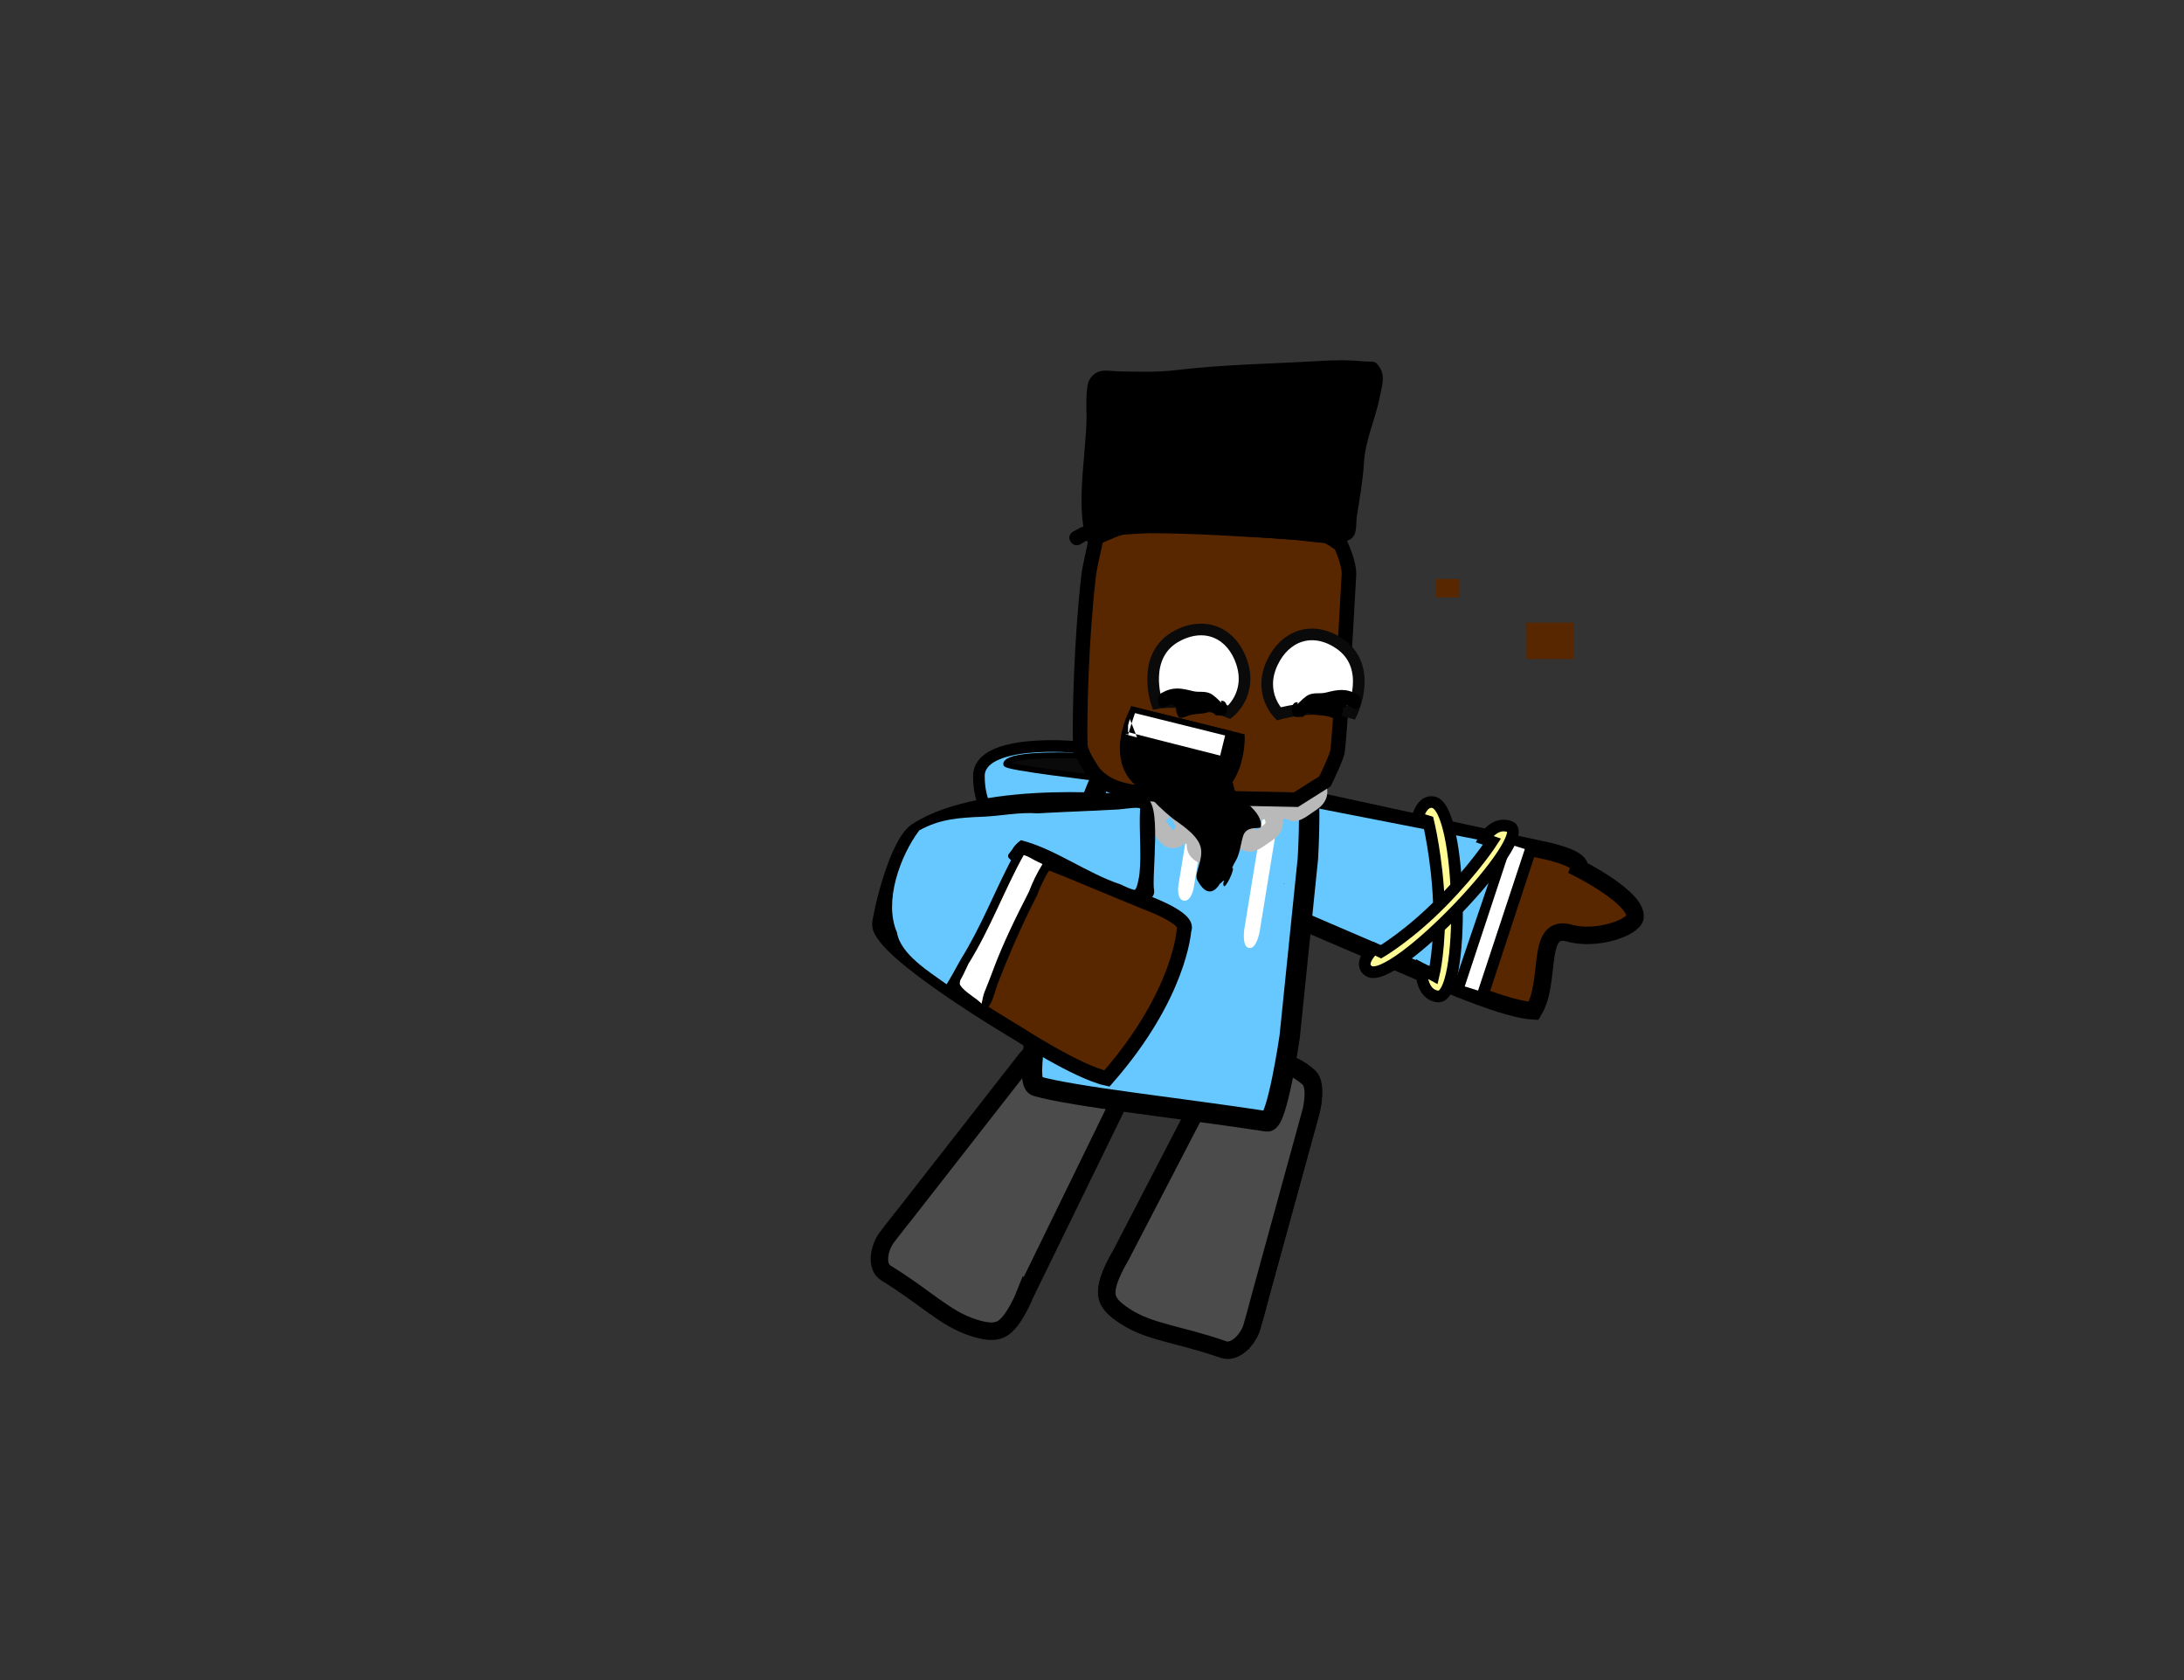 <svg version="1.1" xmlns="http://www.w3.org/2000/svg" xmlns:xlink="http://www.w3.org/1999/xlink" width="374.775" height="288.288" viewBox="0,0,374.775,288.288"><rect x="0" y="0" width="374.775" height="288.288" fill="#333333" stroke="none"/><g transform="translate(-52.613,-35.856)"><g data-paper-data="{&quot;isPaintingLayer&quot;:true}" fill-rule="nonzero" stroke-linejoin="miter" stroke-miterlimit="10" stroke-dasharray="" stroke-dashoffset="0" style="mix-blend-mode: normal"><path d="M52.613,324.144v-288.288h374.775v288.288z" fill="none" stroke="none" stroke-width="none" stroke-linecap="butt"/><path d="M322.748,142.694v6.253h-8.281v-6.253z" data-paper-data="{&quot;index&quot;:null}" fill="#582700" stroke="none" stroke-width="0" stroke-linecap="butt"/><path d="M303.02,135.192v3.168h-4.073v-3.168z" data-paper-data="{&quot;index&quot;:null}" fill="#582700" stroke="none" stroke-width="0" stroke-linecap="butt"/><g data-paper-data="{&quot;index&quot;:null}"><g data-paper-data="{&quot;index&quot;:null}"><g stroke="#000000" stroke-width="3" stroke-linecap="round"><path d="M300.937,204.609l-28.392,-12.2c0,0 -5.354,-2.395 -5.443,-3.545c-0.267,-3.449 2.803,-9.278 4.632,-15.662c0.304,-1.061 6.322,-0.022 6.322,-0.022c0,0 9.394,2.04 15.407,3.346c9.157,1.989 23.464,5.096 23.464,5.096c0,0 7.375,1.358 6.656,3.267c0,0 9.878,4.973 9.606,8.314c-0.143,1.763 -6.535,4.085 -11.234,2.777c-5.899,-1.643 -3.041,8.255 -6.184,13.344c-4.746,-0.267 -14.834,-4.717 -14.834,-4.717z" data-paper-data="{&quot;origPos&quot;:null}" fill="#582700"/><path d="M303.045,205.105l8.308,-24.411l3.349,1.02l-8.045,24.45z" data-paper-data="{&quot;origPos&quot;:null}" fill="none"/></g><path d="M302.821,204.271l-35.293,-15.168l5.085,-15.025l1.064,-1.011l37.291,7.283z" fill="#66c8ff" stroke="#000000" stroke-width="1" stroke-linecap="round"/><path d="M306.251,205.831l-2.291,-0.711l8.025,-24.286l2.291,0.711z" fill="#ffffff" stroke="none" stroke-width="0" stroke-linecap="butt"/></g><g fill="#fffc96" stroke="#000000" stroke-width="2" stroke-linecap="round"><path d="M298.629,203.222c0,0 1.205,-4.96 0.897,-12.551c-0.313,-7.697 -1.826,-13.868 -1.826,-13.868l-1.838,-0.575c0,0 0.675,-3.104 2.71,-2.719c4.981,0.943 5.562,33.954 0.744,33.331c-3.011,-0.389 -2.805,-4.768 -2.805,-4.768z"/><path d="M289.575,199.19c0,0 4.899,-2.873 10.532,-8.63c5.633,-5.757 8.534,-10.28 8.534,-10.28l-1.339,-0.461c0,0 1.657,-3.085 4.379,-2.127c4.494,1.583 -19.948,27.455 -24.164,24.797c-2.008,-1.266 0.851,-3.879 0.851,-3.879z" data-paper-data="{&quot;index&quot;:null}"/></g></g><g data-paper-data="{&quot;origRot&quot;:0}" stroke="#000000" stroke-linecap="round"><path d="M261.42,219.37c0,0 1.807,-4.47 3.272,-3.864c4.322,1.788 9.176,1.953 12.571,5.102c1.41,1.307 0.412,5.486 0.412,5.486l-8.782,31.995c0,0 -0.862,3.315 -1.427,5.203c-0.604,2.018 -2.838,4.522 -4.877,3.807c-7.487,-2.624 -12.65,-2.922 -16.883,-5.711c-1.542,-1.016 -3.11,-2.193 -3.14,-4c-0.039,-2.36 2.348,-6.198 2.348,-6.198z" data-paper-data="{&quot;origPos&quot;:null}" fill="#ff0000" stroke-width="3"/><path d="M266.205,266.414c0,0 -6.693,0.25 -11.573,-1.625c-3.744,-1.439 -11.462,-5.507 -11.462,-5.507c0,0 -0.306,-2.923 0.218,-4.443c0.551,-1.602 2.536,-3.557 2.536,-3.557l22.661,7.852z" data-paper-data="{&quot;origPos&quot;:null}" fill="#976e57" stroke-width="2"/><path d="M261.376,219.698c0,0 1.807,-4.47 3.272,-3.864c4.322,1.788 9.176,1.953 12.571,5.102c1.41,1.307 0.412,5.486 0.412,5.486l-8.782,31.995c0,0 -0.862,3.315 -1.427,5.203c-0.604,2.018 -2.838,4.522 -4.877,3.807c-7.487,-2.624 -12.65,-2.922 -16.883,-5.711c-1.542,-1.016 -3.11,-2.193 -3.14,-4c-0.039,-2.36 2.348,-6.198 2.348,-6.198z" data-paper-data="{&quot;origPos&quot;:null}" fill="#4b4b4b" stroke-width="3"/></g><path d="M228.472,258.021c0,0 -1.652,4.186 -3.595,5.609c-1.488,1.089 -3.41,0.616 -5.185,0.064c-4.874,-1.516 -8.293,-5.277 -15.036,-9.381c-1.836,-1.118 -1.175,-4.365 0.095,-6.068c1.188,-1.593 3.353,-4.292 3.353,-4.292l20.615,-26.4c0,0 2.784,-3.334 4.715,-3.061c4.65,0.655 7.772,4.261 11.886,6.462c1.394,0.746 -1.129,4.877 -1.129,4.877c0,0 -3.974,8.14 -6.518,13.35c-3.59,7.353 -9.2,18.842 -9.2,18.842z" fill="#4b4b4b" stroke="#000000" stroke-width="3" stroke-linecap="round"/><g stroke="#000000" stroke-linecap="round"><path d="M249.768,181.125c0,0 -29.128,5.915 -29.179,-12.066c-0.019,-6.625 16.729,-5.027 16.729,-5.027z" data-paper-data="{&quot;origPos&quot;:null}" fill="#66c8ff" stroke-width="2"/><path d="M241.468,169.436c0,0 -16.426,-1.9 -16.211,-2.514c0.683,-1.946 12.839,-1.383 12.839,-1.383z" data-paper-data="{&quot;origPos&quot;:null}" fill="#0a0a0a" stroke-width="1"/></g><g><g><path d="M237.864,179.359c0,0 4.301,-13.929 6.588,-14.133c6.861,-0.612 21.792,2.618 31.871,4.163c1.558,0.239 0.722,13.812 0.722,13.812l-3.122,30.53c0,0 -2.163,14.812 -3.863,14.552c-15.131,-2.319 -33.004,-4.195 -39.613,-6.06c-2.203,-0.621 1.181,-16.056 1.181,-16.056z" data-paper-data="{&quot;origPos&quot;:null}" fill="#66c8ff" stroke="#000000" stroke-width="3.5" stroke-linecap="round"/><path d="M255.748,190.401c-1.316,-0.202 -0.915,-2.659 -0.915,-2.659c0.832,-5.096 1.93,-11.83 2.762,-16.926c0,0 0.401,-2.457 1.717,-2.255c1.316,0.202 0.915,2.659 0.915,2.659c-0.832,5.096 -1.663,10.192 -2.495,15.288l-0.267,1.638c0,0 -0.401,2.457 -1.717,2.255z" fill="#ffffff" stroke="none" stroke-width="0.5" stroke-linecap="butt"/><path d="M266.958,198.531c-1.316,-0.202 -0.813,-3.288 -0.813,-3.288c1.045,-6.402 2.425,-14.862 3.47,-21.263c0,0 0.504,-3.087 1.82,-2.885c1.316,0.202 0.813,3.288 0.813,3.288c-1.045,6.402 -2.089,12.804 -3.134,19.206l-0.336,2.058c0,0 -0.504,3.087 -1.82,2.885z" fill="#ffffff" stroke="none" stroke-width="0.5" stroke-linecap="butt"/></g><g fill="none" stroke="#b9b9b9" stroke-width="3"><path d="M273.295,174.022c-0.624,-1.471 0.503,-2.533 1.946,-3.545c1.443,-1.012 2.754,-1.188 3.279,-0.12c1.114,2.263 -0.561,2.994 -1.691,3.787c-1.443,1.012 -2.651,1.955 -3.533,-0.122z" stroke-linecap="butt"/><path d="M274.393,173.592l-3.046,2.084" stroke-linecap="round"/><path d="M267.632,175.744c1.443,-1.012 2.754,-1.188 3.279,-0.12c1.114,2.263 -0.561,2.994 -1.691,3.787c-1.443,1.012 -2.651,1.955 -3.533,-0.122c-0.624,-1.471 0.503,-2.533 1.946,-3.545z" stroke-linecap="butt"/><path d="M266.784,178.859l-3.046,2.084" stroke-linecap="round"/><path d="M258.082,179.618c0.672,-1.552 2.011,-1.191 3.486,-0.5c1.475,0.691 2.304,1.807 1.856,3.001c-0.951,2.532 -2.359,1.439 -3.514,0.898c-1.475,-0.691 -2.776,-1.206 -1.827,-3.399z" stroke-linecap="butt"/><path d="M255.893,178.875l3.078,1.492" stroke-linecap="round"/><path d="M251.449,174.171c1.122,-1.161 2.193,-0.2 3.274,1.135c1.081,1.336 1.443,2.776 0.64,3.701c-1.702,1.961 -2.587,0.274 -3.433,-0.771c-1.081,-1.336 -2.066,-2.425 -0.481,-4.065z" stroke-linecap="butt"/><path d="M249.75,172.456l2.238,2.835" stroke-linecap="round"/><path d="M245.808,167.105c1.122,-1.161 2.193,-0.2 3.274,1.135c1.081,1.336 1.443,2.776 0.64,3.701c-1.702,1.961 -2.587,0.274 -3.433,-0.771c-1.081,-1.336 -2.066,-2.425 -0.481,-4.065z" stroke-linecap="butt"/><path d="M246.347,168.226l-2.238,-2.835" stroke-linecap="round"/></g></g><g><path d="M275.003,173.073c-12.47,-0.227 -24.561,-0.483 -29.472,-1.625c-4.489,-1.044 -5.767,-3.841 -5.767,-3.841c0,0 -1.739,-2.484 -1.782,-4.018c-0.129,-4.603 0.138,-17.751 1.452,-29.057c0.044,-0.377 0.083,-0.588 0.15,-0.962c0.201,-1.122 1.176,-5.473 1.176,-5.473c0,0 3.34,-1.566 5.141,-1.989c5.404,-1.269 18.987,0.606 33.326,1.428c1.3,0.075 3.479,1.818 3.479,1.818c0,0 1.495,3.181 1.385,5.162c-0.709,12.805 -1.543,26.971 -1.952,30.204c-0.136,1.077 -2.158,5.212 -2.158,5.212z" fill="#582700" stroke="#000000" stroke-width="2.5" stroke-linecap="round"/><path d="M236.315,128.778c-0.654,-1.078 0.458,-1.711 0.458,-1.711l1.373,-0.735c0.123,-0.034 0.246,-0.066 0.369,-0.098c-0.904,-5.807 0.43,-12.761 0.546,-18.479c0.03,-1.483 -0.253,-5.509 0.519,-6.762c1.293,-2.099 3.043,-1.462 4.999,-1.419c3.328,0.072 6.628,0.184 9.932,-0.217c8.189,-0.983 16.289,-1.062 24.506,-1.558c2.593,-0.156 5.123,-0.191 7.719,0.082c0.71,0.075 1.627,-0.156 2.113,0.352c1.719,1.801 0.915,3.742 0.54,5.696c-0.749,3.898 -2.503,7.388 -2.724,11.392c-0.191,3.062 -0.756,6.196 -1.233,9.226c-0.165,1.046 0.139,2.996 -0.975,3.759c-2.284,1.564 -8.082,0.222 -10.699,0.079c-7.98,-0.438 -15.957,-1.036 -23.95,-1.032c-2.86,0.096 -5.588,0.269 -8.334,0.783c-0.036,0.372 -0.231,0.845 -0.942,1.032c-0.771,0.203 -1.194,-0.183 -1.405,-0.506c-0.094,0.025 -0.188,0.05 -0.281,0.076l-0.765,0.483c0,0 -1.112,0.633 -1.766,-0.444z" fill="#000000" stroke="none" stroke-width="0.5" stroke-linecap="butt"/><path d="M254.821,144.859c4.866,-2.425 9.247,-0.191 10.865,4.615c1.856,5.511 -2.129,8.601 -2.129,8.601c0,0 -2.626,-1.102 -5.973,-1.512c-4.167,-0.511 -6.462,-0.071 -6.462,-0.071c0,0 -2.904,-8.342 3.698,-11.632z" fill="#ffffff" stroke="#0a0a0a" stroke-width="2" stroke-linecap="butt"/><path d="M282.275,146.166c6.176,3.991 2.319,11.963 2.319,11.963c0,0 -2.229,-0.688 -6.429,-0.637c-3.373,0.041 -6.111,0.849 -6.111,0.849c0,0 -3.6,-3.506 -1.113,-8.779c2.168,-4.598 6.781,-6.338 11.333,-3.396z" data-paper-data="{&quot;index&quot;:null}" fill="#ffffff" stroke="#0a0a0a" stroke-width="2" stroke-linecap="butt"/><g data-paper-data="{&quot;index&quot;:null}" stroke="#000000" stroke-width="1" stroke-linecap="butt"><path d="M252.916,172.738c-12.511,-3.219 -5.872,-15.111 -5.872,-15.111l18.667,4.631c0,0 0.45,13.888 -12.796,10.48z" fill="#000000"/><path d="M252.361,168.578c3.173,1.858 5.259,4.682 4.678,4.695c-1.201,0.026 -2.568,-0.135 -4.124,-0.535c-4.663,-1.2 -6.666,-3.604 -7.343,-6.149c-0.132,-0.494 3.876,0.283 6.789,1.989z" fill="#ff8484"/><path d="M245.686,161.852c0.513,-1.737 1.358,-4.226 1.358,-4.226l16.406,4.07l-1.091,4.422c0,0 -16.69,-4.209 -16.673,-4.266z" fill="#ffffff"/></g></g><g><path d="M247.829,173.592c3.075,-1.208 1.077,12.883 1.588,15.133c0.555,2.445 -19.267,-5.854 -19.267,-5.854l-3.34,-1.453l22.275,9.22c0,0 7.859,2.808 6.705,4.782c0,0 -0.615,11.123 -13.235,25.5c-5.173,-1.14 -15.431,-7.835 -15.431,-7.835c0,0 -23.487,-13.843 -23.606,-18.558c-0.028,-1.092 2.756,-13.895 6.317,-16.213c11.817,-7.692 37.993,-4.722 37.993,-4.722z" fill="#582700" stroke="#000000" stroke-width="2.5" stroke-linecap="round"/><path d="M231.48,184.174c-0.468,-0.227 -0.933,-0.46 -1.4,-0.693c-0.103,-0.051 -1.211,-0.742 -1.823,-0.847c-3.359,6.084 -5.705,12.605 -9.41,18.544c-0.29,0.545 -0.784,1.755 -1.418,2.852c-0.093,0.369 -0.12,0.672 -0.023,0.82c0.828,1.259 2.591,2.087 3.663,3.179c0.068,-0.378 0.28,-1.467 0.452,-1.895c0.512,-1.268 1.013,-2.523 1.485,-3.805c1.652,-4.494 3.964,-9.181 6.142,-13.431c0.601,-1.596 1.384,-3.237 2.332,-4.724zM232.883,184.822c-0.949,1.458 -1.721,3.098 -2.313,4.67c-2.486,4.797 -4.736,9.974 -6.695,15.027c-0.807,2.082 -1.216,5.529 -3.746,4.704c-1.155,-1.15 -3.062,-2.13 -3.976,-3.509c-0.358,0.314 -0.738,0.505 -1.132,0.496c-0.555,-0.012 -2.103,-1.581 -2.591,-1.939c-2.913,-2.138 -6.821,-4.182 -7.336,-8.034c-2.519,-5.721 0.55,-14.353 4.268,-18.976c3.897,-2.28 7.422,-2.531 11.862,-2.707c3.206,-0.127 6.201,-0.818 9.462,-0.582c4.578,-0.275 9.151,-0.413 13.727,-0.683c2.1,-0.124 4.081,-0.939 5.306,1.009c0.007,3.6 0.012,7.24 -0.067,10.855c-0.025,1.127 -0.153,3.413 -1.051,4.263c-1.248,1.182 -2.908,0.217 -4.178,-0.397c-2.974,-0.97 -6.179,-2.185 -9.239,-3.611c-0.298,0.164 -0.649,0.049 -0.649,0.049c-0.564,-0.186 -1.113,-0.401 -1.653,-0.635zM216.646,201.957c1.308,-3.864 3.717,-7.137 5.123,-10.91c0.783,-2.24 1.839,-6.334 3.87,-8.537c0.05,-0.148 0.128,-0.247 0.128,-0.247l0.482,-0.611c0.355,-0.67 0.942,-1.226 1.563,-1.679c5.975,1.538 11.258,5.696 17.207,7.66c0.638,0.309 1.517,0.805 2.216,0.918c0.43,0.069 0.827,-2.427 0.859,-2.731c0.389,-3.699 -0.117,-7.466 0.121,-11.175c-0.064,-0.377 -3.073,0.102 -3.711,0.139c-4.61,0.268 -9.216,0.423 -13.829,0.685c-3.244,-0.232 -6.204,0.447 -9.394,0.581c-4.061,0.17 -7.298,0.324 -10.89,2.328c-3.27,4.367 -6.133,12.172 -3.806,17.456c0.562,3.754 5.608,6.784 8.483,8.874c0.03,0.022 0.872,-1.468 1.557,-2.694c0.007,-0.02 0.014,-0.04 0.021,-0.059z" fill="#000000" stroke="none" stroke-width="0.5" stroke-linecap="butt"/><path d="M229.179,188.859c-2.177,4.251 -4.529,9.027 -6.181,13.521c-0.471,1.282 -0.977,2.536 -1.488,3.805c-0.172,0.427 -0.384,1.517 -0.452,1.895c-1.071,-1.093 -2.853,-1.927 -3.68,-3.187c-0.097,-0.148 -0.072,-0.452 0.021,-0.821c0.633,-1.097 1.124,-2.309 1.415,-2.855c3.706,-5.939 6.101,-12.545 9.46,-18.629c0.612,0.105 1.727,0.798 1.83,0.849c0.467,0.233 0.937,0.469 1.405,0.696c-0.948,1.487 -1.728,3.131 -2.329,4.727z" data-paper-data="{&quot;noHover&quot;:false,&quot;origItem&quot;:[&quot;Path&quot;,{&quot;applyMatrix&quot;:true,&quot;segments&quot;:[[[926.17844,407.1979],[3.2606,1.25965],[-0.27949,0.97418]],[[925.31465,410.11917],[0.29084,-0.97519],[-0.06418,0.21521]],[[924.29914,413.90358],[-0.01258,-1.20526],[13.15638,4.16543]],[[964.1057,425.02121],[-12.99513,-4.87922],[1.17537,0.35239]],[[970.21765,426.67451],[-2.3817,-0.804],[0.75941,0.04146]],[[971.83798,426.41666],[-0.25651,0.23985],[2.18115,-2.03947]],[[976.78433,418.26967],[-1.76682,2.44279],[-0.76669,0.00973]],[[972.89889,418.10481],[0.90089,0.17138],[-2.67549,-0.50896]],[[964.88923,416.67374],[2.68829,0.42712],[-9.42353,-1.49721]],[[936.29671,409.90591],[9.13228,2.58714],[-3.35077,-0.55846]]],&quot;closed&quot;:true}]}" fill="#ffffff" stroke="none" stroke-width="0.5" stroke-linecap="butt"/><path d="M217.528,200.406c-0.107,0.202 -2.438,4.381 -2.489,4.344c-2.875,-2.09 -7.94,-5.144 -8.501,-8.898c-2.326,-5.284 0.541,-13.134 3.812,-17.501c3.592,-2.004 6.852,-2.177 10.913,-2.347c3.191,-0.134 6.184,-0.815 9.428,-0.583c4.613,-0.263 9.244,-0.401 13.854,-0.669c0.638,-0.037 3.65,-0.513 3.713,-0.135c-0.238,3.709 0.276,7.497 -0.113,11.196c-0.032,0.304 -0.429,2.807 -0.858,2.737c-0.699,-0.113 -1.681,-0.605 -2.319,-0.914c-5.949,-1.965 -11.187,-6.076 -17.161,-7.614c-0.622,0.453 -1.198,1.009 -1.554,1.679l-0.478,0.611c0,0 -0.482,0.499 0.134,0.952c0.062,0.045 0.136,0.179 0.194,0.205c-2.938,5.644 -5.181,11.487 -8.576,16.937z" data-paper-data="{&quot;noHover&quot;:false,&quot;origItem&quot;:[&quot;Path&quot;,{&quot;applyMatrix&quot;:true,&quot;segments&quot;:[[[926.61254,417.73069],[12.14285,3.5238],[-0.03018,0.12086]],[[926.46822,418.11346],[0.06716,-0.13431],[-0.67082,1.34164]],[924.45576,418.78428],[[923.08279,418.0906],[0,0],[-1.44471,-0.43097]],[[919.22563,415.72869],[1.11205,1.01797],[0.89694,-11.9485]],[[928.15956,380.1298],[-1.74473,12.05571],[0.38029,-1.32836]],[[929.175,375.57071],[0.02742,1.37277],[-0.01686,-0.84429]],[[923.5003,374.93752],[0.60865,-0.05075],[-7.41054,0.61792]],[[901.48814,378.8123],[7.37628,-0.90935],[-0.71866,0.25961]],[[903.08234,385.83106],[-0.2998,-1.20115],[2.16779,8.68513]],[[909.35292,411.92731],[-2.15853,-8.69186],[0.69956,6.26621]],[[913.83986,429.61277],[-1.39861,-6.02998],[1.78014,7.67491]],[[922.29365,449.50563],[-5.21858,-6.1072],[9.74892,4.62723]],[[957.96755,450.34516],[-9.56021,6.37347],[7.18055,-2.44927]],[[972.39433,430.92276],[-3.08539,6.24485],[0.05411,-0.10951]],[[963.14745,427.86406],[0.43501,0.13058],[-11.92317,-4.46591]]],&quot;closed&quot;:true}]}" fill="#66c8ff" stroke="none" stroke-width="0.5" stroke-linecap="butt"/></g><path d="M261.883,187.574l-0.016,-0.005c-0.013,0.01 -0.025,0.019 -0.038,0.029l0.002,0.105c-0.63,0.889 -2.065,2.361 -3.771,-0.847c-0.615,-1.157 1.22,-3.658 0.536,-5.817c-0.7,-2.209 -3.924,-4.073 -4.811,-4.789c-3.13,-2.527 -5.654,-5.582 -8.231,-8.612c0,0 -0.588,-0.692 0.126,-1.262c0.344,-0.274 0.658,-0.256 0.892,-0.164v0c0.025,-0.003 0.04,-0.004 0.04,-0.004l0.732,-0.031c2.222,0.014 4.312,0.67 6.518,0.889c0.747,0.074 1.497,-0.141 2.247,-0.162c0.848,-0.023 1.339,0.179 2.163,0.292c1.761,0.24 3.59,0.216 4.956,1.502c1.214,1.143 0.879,1.906 1.474,3.237c0.356,0.798 4.693,3.17 4.273,5.811c-0.107,0.516 -2.456,-0.403 -3.06,1.613c-0.409,1.363 -0.543,3.06 -1.275,4.249c-0.199,0.323 -0.411,0.769 -0.618,1.192c0.76,-0.324 -1.223,3.951 -1.453,2.98c-0.074,-0.312 -0.021,-0.547 0.086,-0.722c-0.039,-0.027 -0.076,-0.059 -0.113,-0.095c-0.204,0.21 -0.423,0.411 -0.652,0.589zM272.995,187.504c-0.003,-0.032 -0.005,-0.064 -0.006,-0.097c-0.036,0.014 -0.072,0.028 -0.109,0.041c0.039,0.018 0.077,0.037 0.114,0.056z" fill="#000000" stroke="none" stroke-width="0.5" stroke-linecap="butt"/><path d="M254.431,157.188c-0.084,-0.082 -0.17,-0.16 -0.258,-0.234c-0.136,-0.003 -0.298,-0.065 -0.424,-0.287c-0.373,0.097 -0.769,0.263 -1.213,0.518c0,0 -0.825,0.469 -1.148,-0.729c-0.323,-1.199 0.502,-1.668 0.502,-1.668c2.019,-1.137 3.37,-0.857 5.426,-0.341c1.043,0.261 2.021,-0.079 3.054,0.438c0.557,0.278 1.356,1.087 1.861,1.564l-0.092,-0.33c0,0 0.872,-0.225 1.027,1.042v0c0.155,1.268 -0.717,1.493 -0.717,1.493l-1.185,-0.048c-0.159,-0.151 -0.472,-0.46 -0.783,-0.742c-1.314,0.623 -2.511,0.339 -3.858,0.758c-0.435,0.135 -1.535,0.773 -1.857,0.106c-0.338,-0.7 -0.401,-1.198 -0.337,-1.539z" fill="#000000" stroke="none" stroke-width="0.5" stroke-linecap="butt"/><path d="M283.027,157.438c0.065,0.341 0.001,0.84 -0.337,1.539c-0.322,0.667 -1.421,0.03 -1.857,-0.106c-1.347,-0.419 -2.544,-0.134 -3.858,-0.758c-0.311,0.282 -0.624,0.591 -0.783,0.742l-1.185,0.048c0,0 -0.872,-0.225 -0.717,-1.493v-0c0.155,-1.268 1.027,-1.042 1.027,-1.042l-0.092,0.33c0.505,-0.477 1.304,-1.286 1.861,-1.564c1.033,-0.516 2.011,-0.176 3.054,-0.438c2.056,-0.515 3.407,-0.796 5.426,0.341c0,0 0.825,0.469 0.502,1.668c-0.323,1.199 -1.148,0.729 -1.148,0.729c-0.443,-0.256 -0.839,-0.421 -1.213,-0.518c-0.125,0.222 -0.288,0.284 -0.424,0.287c-0.088,0.074 -0.174,0.152 -0.258,0.234z" data-paper-data="{&quot;index&quot;:null}" fill="#000000" stroke="none" stroke-width="0.5" stroke-linecap="butt"/></g></g></svg>